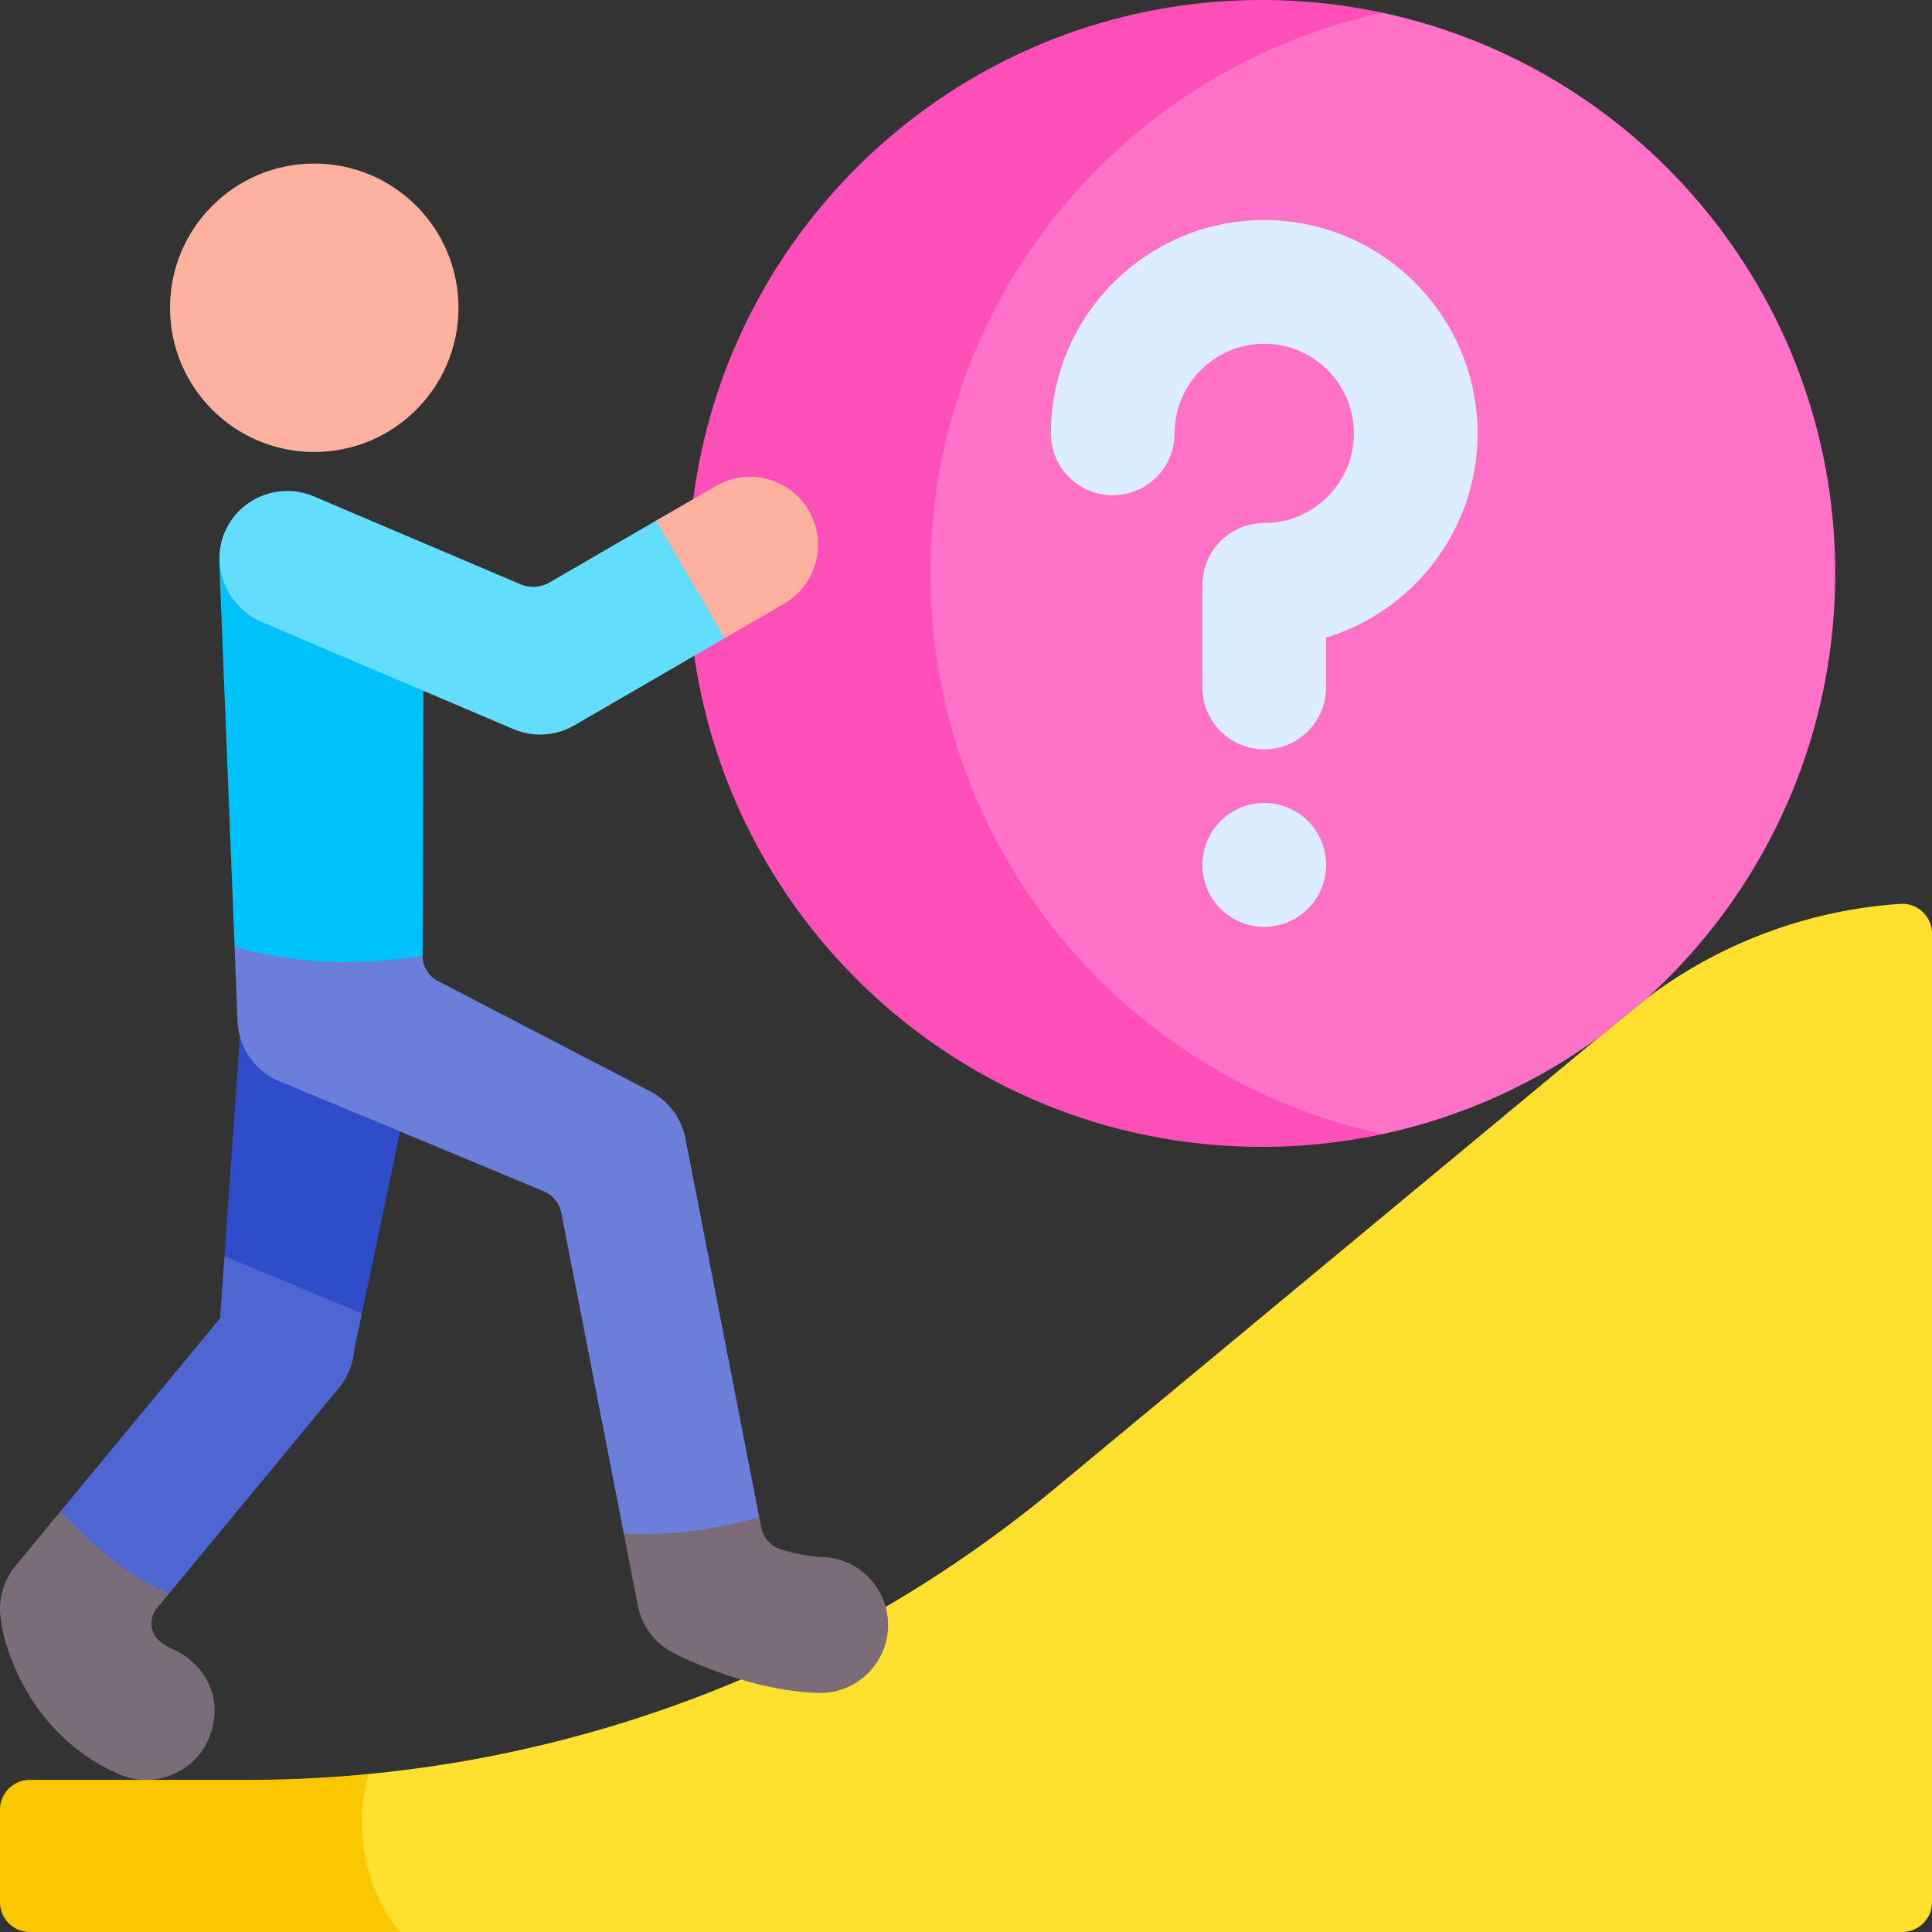 <svg viewBox="0 0 512 512" xmlns="http://www.w3.org/2000/svg"><rect x="0" y="0" width="512" height="512" fill="#333333" stroke="none"/><g><path d="M366.452 300.54a152.408 152.408 0 0 1-34.176 3.373c-75.781-1.055-137.826-57.408-148.287-130.123l-.281-41.52C193.482 56.761 258.54-1.07 336.508.015a152.703 152.703 0 0 1 29.944 3.382l-24.491 39.941v219.98z" fill="#ff4fb9"></path><path d="M503.585 239.533a125.627 125.627 0 0 0-67.023 24.908l-13.11 10.662-143.968 119.42a334.93 334.93 0 0 1-44.779 31.328l-38.336 19.236a335.14 335.14 0 0 1-98.649 25.034l-13.05 8.4 1.803 21.892L105.892 512h398.187a7.92 7.92 0 0 0 7.921-7.921V247.447c0-4.569-3.857-8.22-8.415-7.914z" fill="#ffe02f"></path><circle cx="83.281" cy="81.563" fill="#ffb1a0" r="38.22"></circle><path d="m105.983 166.695-43.461-21.892-4.404 3.919c.144 4.191-.91-22.507 4.047 102.059l12.204 17.838h26.785l10.834-15.358.238-70.179z" fill="#00c2fb"></path><path d="M217.936 412.618c-3.457-.118-7.247-.913-10.775-1.937-2.771-.805-4.879-3.06-5.431-5.893l-.522-2.677-9.656-10.641-17.513 1.288-8.728 13.649 3.713 19.056a18.028 18.028 0 0 0 9.432 12.575c1.979 1.021 19.86 9.987 38.247 10.616 9.945.342 18.294-7.445 18.635-17.401.34-9.951-7.451-18.294-17.402-18.635z" fill="#7b6c79"></path><path d="M102.441 286.734 73.94 272.655l-10.352 1.994-4.099 58.257 8.784 15.166 11.333 8.028 16.296-8.028 10.129-48.229z" fill="#2f4dca"></path><path d="m201.209 402.111-19.557-100.38a18.029 18.029 0 0 0-9.584-12.653l-56.027-29.116a7.524 7.524 0 0 1-4.054-6.7c-29.284 4.962-49.823-2.48-49.823-2.48l.801 20.118c.338 6.225 4.035 12.173 9.891 15.125l71.12 29.621a8.04 8.04 0 0 1 4.8 5.884l16.536 84.877c15.058.933 29.565-2.508 35.897-4.296z" fill="#6b7ed9"></path><path d="M366.452 3.397c-69.363 14.891-120.914 77.028-119.889 150.682.999 71.78 51.809 131.832 119.889 146.46l-.002.001c20.906-4.492 40.237-13.292 57.001-25.436l13.11-10.662c30.062-27.319 49.169-66.541 49.779-110.362 1.027-73.654-50.525-135.791-119.888-150.683z" fill="#ff72c7"></path><path d="M335.032 198.572c-9.05 0-16.386-7.336-16.386-16.386v-27.185c0-9.05 7.336-16.386 16.386-16.386 13.102 0 23.762-10.66 23.762-23.762s-10.659-23.762-23.762-23.762c-13.102 0-23.762 10.66-23.762 23.762 0 9.05-7.336 16.386-16.386 16.386s-16.386-7.336-16.386-16.386c0-31.173 25.361-56.534 56.533-56.534s56.533 25.361 56.533 56.534c0 25.476-16.941 47.071-40.147 54.113v13.221c.001 9.048-7.336 16.385-16.385 16.385zM335.032 245.609c-9.05 0-16.386-7.336-16.386-16.386s7.336-16.424 16.386-16.424 16.386 7.298 16.386 16.348v.076c0 9.05-7.337 16.386-16.386 16.386z" fill="#dbedff"></path><path d="m59.489 332.906-1.155 16.422-42.264 51.157v14.307l12.369 11.017 16.496-3.651L89.81 367.84a18.034 18.034 0 0 0 4.086-10.218l2.006-9.55z" fill="#4d66d2"></path><path d="m41.576 426.222 3.358-4.064c-12.123-4.362-23.638-15.895-28.865-21.673L4.13 414.936a18.026 18.026 0 0 0-3.989 13.731c1.376 10.951 9.545 32.018 31.43 41.52a17.943 17.943 0 0 0 10.855 1.115c7.481-1.565 13.817-7.841 14.415-17.02.488-7.484-4.212-14.176-11.061-17.234A15.616 15.616 0 0 1 42.41 435c-2.693-2.145-3.027-6.123-.834-8.778z" fill="#7b6c79"></path><path d="M194.643 151.964 186.659 138h-12.83l-28.205 16.361a8.605 8.605 0 0 1-7.685.475L83.176 131.55c-9.056-3.85-19.502.274-23.507 9.218-4.13 9.225.531 20.194 9.832 24.149l66.589 28.315a18.03 18.03 0 0 0 16.1-.996l39.877-23.131z" fill="#62ddfc"></path><path d="m173.829 138 18.239 31.103 15.736-9.128c8.613-4.996 11.545-16.028 6.549-24.64-4.996-8.614-16.032-11.544-24.641-6.549z" fill="#ffb1a0"></path><path d="M95.902 483.058c0-4.489.643-8.825 1.819-12.936a334.438 334.438 0 0 1-32.116 1.562H7.921A7.92 7.92 0 0 0 0 479.605v24.475A7.921 7.921 0 0 0 7.921 512h97.971c-6.252-7.978-9.99-18.021-9.99-28.942z" fill="#fbc700"></path></g></svg>